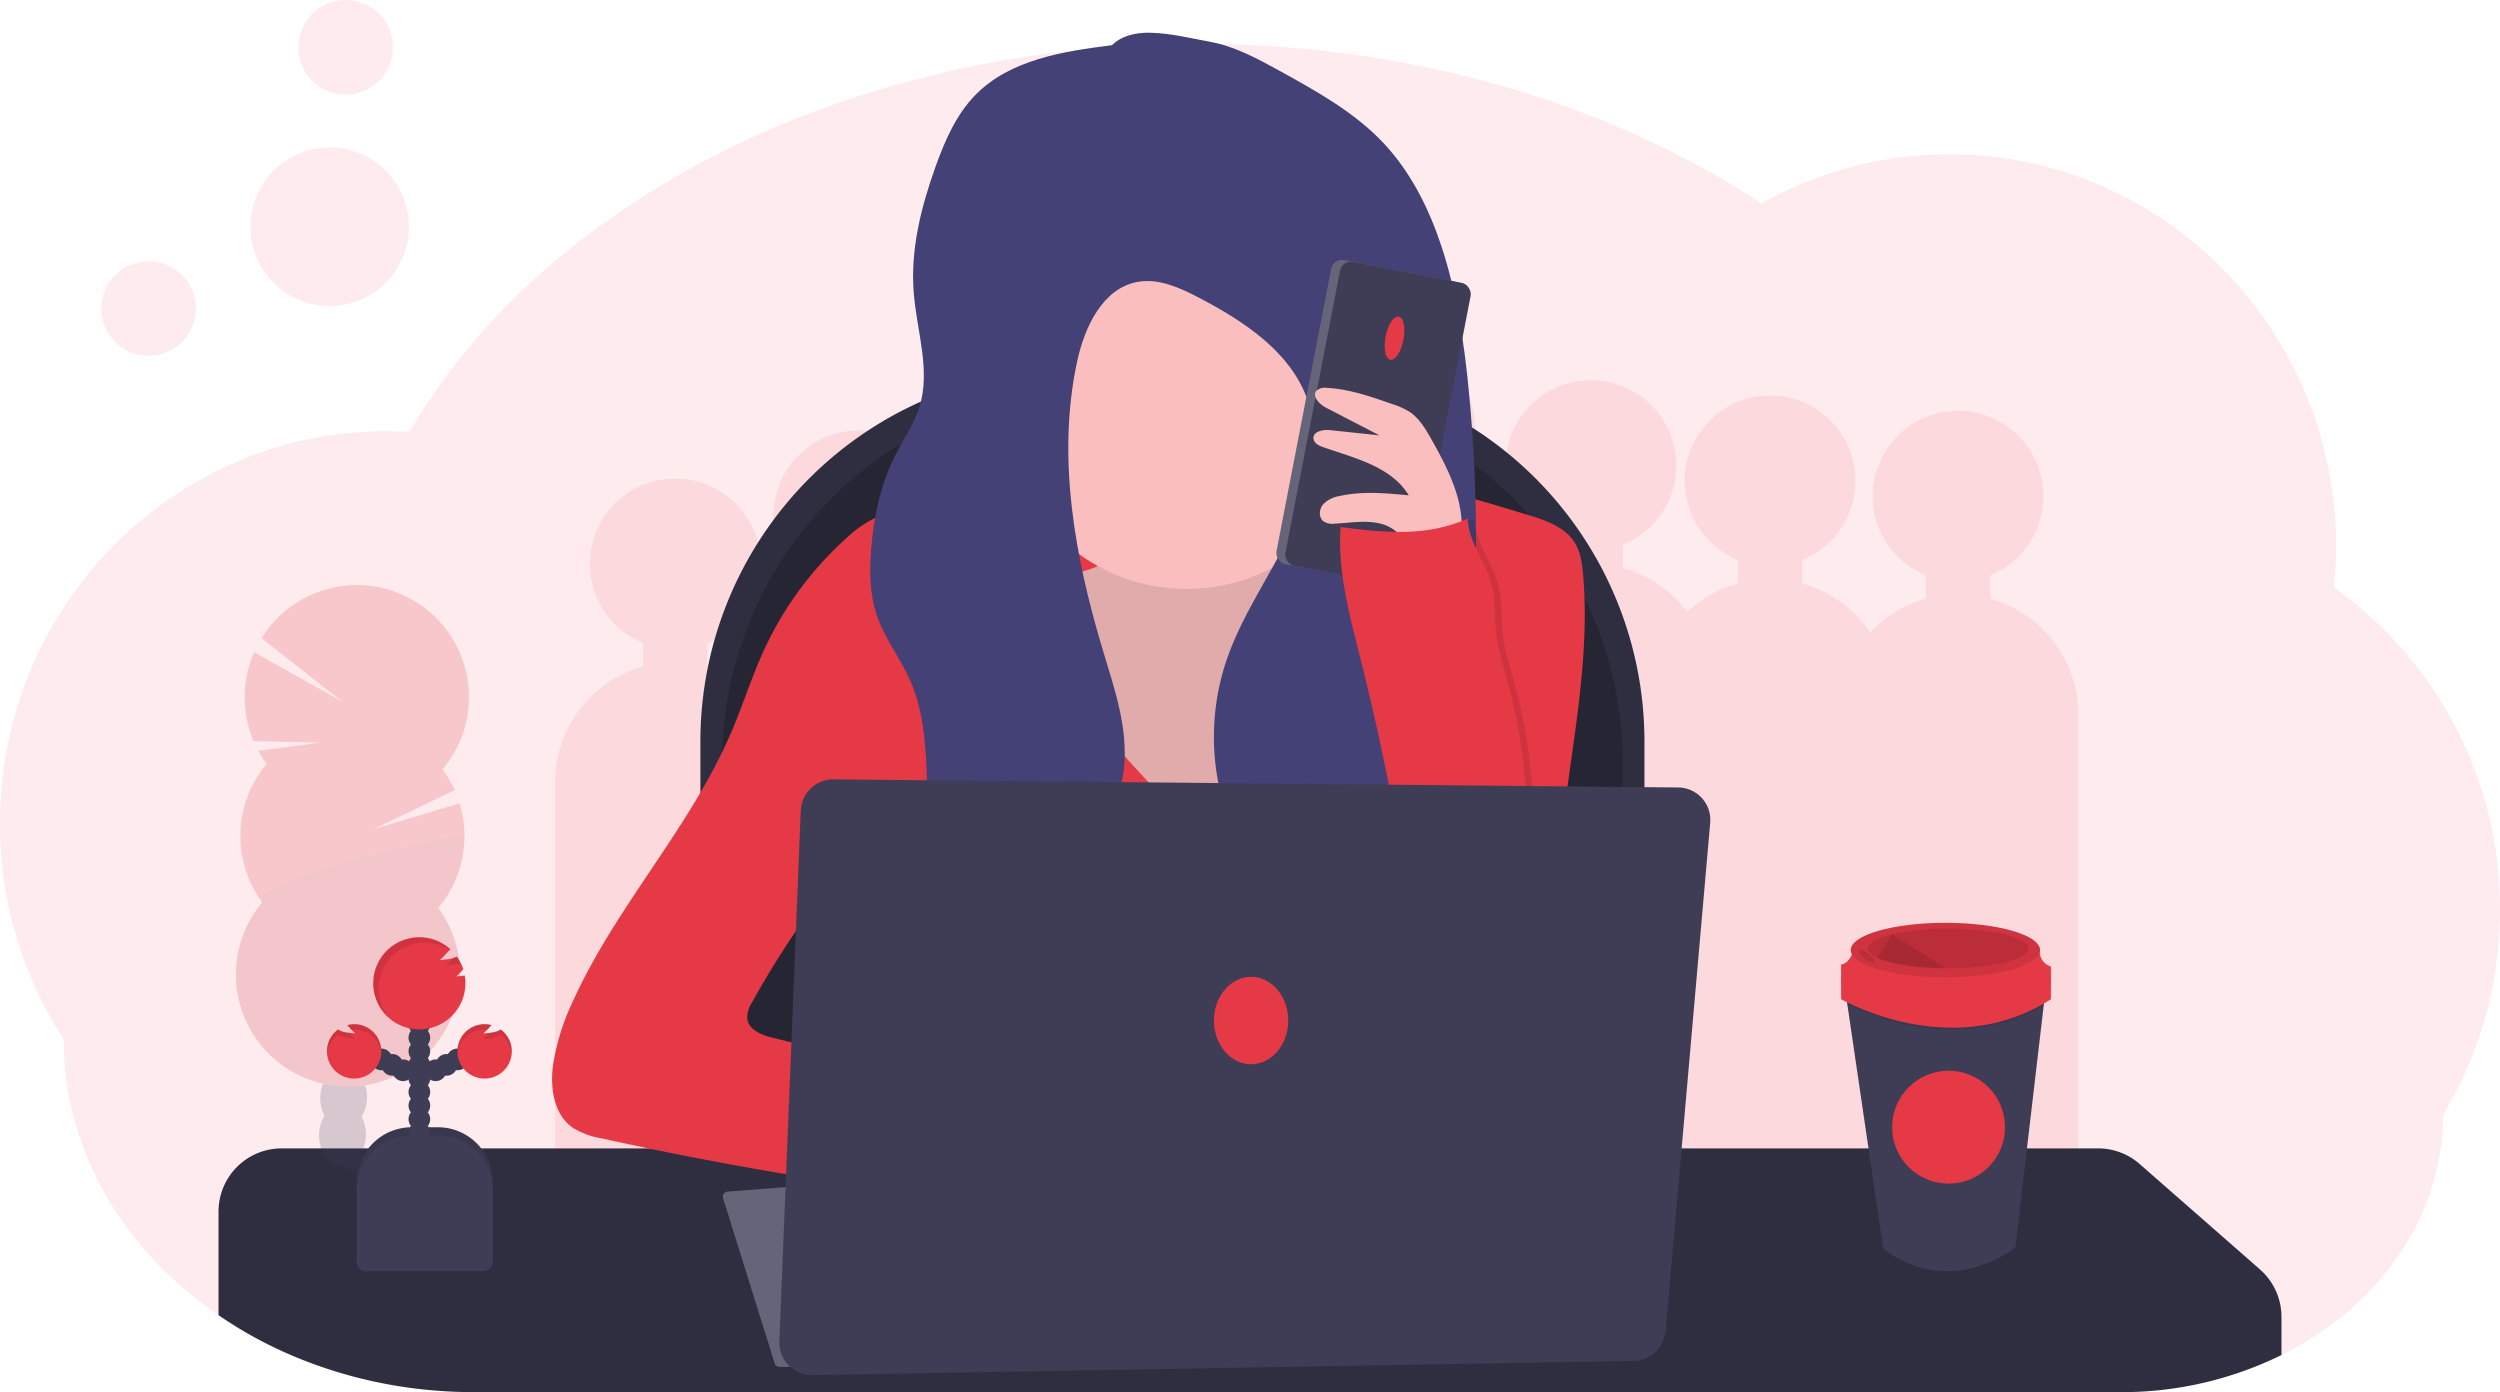 <svg xmlns="http://www.w3.org/2000/svg" width="654.001" height="364.2" viewBox="0 0 654.001 364.2">
  <g id="work-remote" transform="translate(0)">
    <path id="Path_106" data-name="Path 106" d="M682,378.1a103.222,103.222,0,0,1-14.932,53.669c0,19.792-9.227,37.731-24.194,50.805a82.743,82.743,0,0,1-12.051,8.735c-.172.109-.349.212-.526.314-.32.189-.64.377-.966.572l-.3.177h0c-1.366.772-2.761,1.515-4.185,2.212a94.709,94.709,0,0,1-42.167,9.719H152.151q-5.145,0-10.2-.412a120.71,120.71,0,0,1-34.907-8.084q-3.27-1.292-6.414-2.778-1.5-.7-2.967-1.446c-.612-.309-1.223-.629-1.829-.949a108.906,108.906,0,0,1-10.668-6.483,105.125,105.125,0,0,1-9.033-6.929c-19.454-16.693-31.488-39.794-31.488-65.286A103.188,103.188,0,0,1,28,355.521C28,298.844,73.3,252.9,129.187,252.9c1.715,0,3.43.051,5.145.143a5.227,5.227,0,0,1,.732.034,174.342,174.342,0,0,1,37.159-43.8c41.3-35.387,101.656-57.694,168.891-57.694,56.493,0,108.133,15.75,147.688,41.773a99.575,99.575,0,0,1,49.136-12.891c55.876,0,101.187,45.946,101.187,102.622a105.731,105.731,0,0,1-.572,10.736A102.9,102.9,0,0,1,682,378.1Z" transform="translate(-28 -140.101)" fill="#e63946" opacity="0.1"/>
    <path id="Path_107" data-name="Path 107" d="M657.442,355.373v-6.134a22.324,22.324,0,1,0-16.8,0v6.134a31.443,31.443,0,0,0-14.6,8.878,31.488,31.488,0,0,0-17.768-12.874v-6.14a22.324,22.324,0,1,0-16.8,0v6.134a31.442,31.442,0,0,0-13.269,7.523A31.488,31.488,0,0,0,561.4,347.369v-6.134a22.324,22.324,0,1,0-16.8,0v6.134a31.442,31.442,0,0,0-14.864,9.181,31.494,31.494,0,0,0-20.906-18.9v-6.134a22.324,22.324,0,1,0-16.8,0v6.134a31.442,31.442,0,0,0-22.867,27.309,31.225,31.225,0,0,0-9.473-4.442v-6.134a22.324,22.324,0,1,0-16.8,0v6.134a31.545,31.545,0,0,0-19.814,16.407,31.2,31.2,0,0,0-8.575-3.83v-6.134a22.324,22.324,0,1,0-16.8,0v6.134a31.036,31.036,0,0,0-8.124,3.556,31.523,31.523,0,0,0-19.672-16.133v-6.134a22.324,22.324,0,1,0-16.8,0v6.134a31.5,31.5,0,0,0-20.506,17.928,31.443,31.443,0,0,0-10.719-5.351v-6.134a22.324,22.324,0,1,0-16.8,0v6.134a31.442,31.442,0,0,0-23.044,30.3V545.17h62.85V532.593h29.727V545.17h62.885V532.593h45.163V509.726h38.874v9.719h46.878v4H617.6v4h62.885V385.672a31.442,31.442,0,0,0-23.043-30.3Z" transform="translate(-136.819 -198.75)" fill="#e63946" opacity="0.1"/>
    <path id="Path_108" data-name="Path 108" d="M417.845,169h52.269a97.347,97.347,0,0,1,97.351,97.351V398.243H320.5v-131.9A97.345,97.345,0,0,1,417.846,169Z" transform="translate(-137.277 -72.386)" fill="#2f2e41"/>
    <path id="Path_109" data-name="Path 109" d="M427.845,178.28h40.835a97.347,97.347,0,0,1,97.351,97.351V396.907H330.5V275.625a97.346,97.346,0,0,1,97.346-97.346Z" transform="translate(-141.56 -76.361)" opacity="0.2"/>
    <path id="Path_110" data-name="Path 110" d="M667.665,701.071v9.981a94.71,94.71,0,0,1-42.167,9.719H194.984q-5.145,0-10.2-.412a120.71,120.71,0,0,1-34.907-8.084q-3.27-1.292-6.414-2.778-1.5-.7-2.967-1.446c-.612-.309-1.223-.629-1.829-.949A108.9,108.9,0,0,1,128,700.631V673.522A16.522,16.522,0,0,1,144.522,657h475.2a16.521,16.521,0,0,1,10.862,4.1l31.442,27.555A16.5,16.5,0,0,1,667.665,701.071Z" transform="translate(-70.832 -356.583)" fill="#2f2e41"/>
    <path id="Path_111" data-name="Path 111" d="M412.144,353.57q-18.7,1.235-37.256,4a35.284,35.284,0,0,0-10.29,2.664,30.185,30.185,0,0,0-6.826,4.894,89.971,89.971,0,0,0-21.724,29.459c-3.184,6.946-5.471,14.292-8.472,21.295-10.685,25.011-30.065,45.466-41.344,70.214a61.407,61.407,0,0,0-5.317,16.773c-.846,6.026.114,13.057,5.065,16.579a20.473,20.473,0,0,0,7.786,2.858,938.408,938.408,0,0,0,103.8,16.95c-3.779-3.647-5.042-9.3-4.545-14.526s2.55-10.164,4.573-15.007Q367.976,503.19,338.506,496c-2.933-.715-6.454-2.058-6.814-5.054a7.469,7.469,0,0,1,1.315-4.339,232.77,232.77,0,0,1,29.956-42.3c0,16.041-.795,34.158-.795,50.2H547.449a141.778,141.778,0,0,1-3.91-27.927c-.863-30.734,9.484-61.233,6.8-91.9-.252-2.83-.64-5.745-2.121-8.169-2.555-4.185-7.655-5.917-12.343-7.346-17.974-5.465-36.324-10.993-55.11-10.565-5.585.131-11.148.783-16.7,1.441C447.148,352.038,429.14,352.444,412.144,353.57Z" transform="translate(-136.212 -224.48)" fill="#e63946"/>
    <path id="Path_112" data-name="Path 112" d="M358.835,675.186l13.492,43.179a1.349,1.349,0,0,0,1.286.943h57.894L417.786,669l-57.774,4.442a1.349,1.349,0,0,0-1.178,1.744Z" transform="translate(-169.678 -361.723)" fill="#656478"/>
    <path id="Path_113" data-name="Path 113" d="M501.247,373.127a25.029,25.029,0,0,1-8.307,2.464l-18.448,3.2c-3.59.623-7.369,1.332-10.136,3.7-5.66,4.842-4.436,13.755-2.721,21l3.43,14.544c2.584,10.93,5.225,21.992,10.525,31.894,9.255,17.282,26.234,29.727,44.905,35.724,6.671,2.144,13.72,3.539,20.683,2.773,13.64-1.5,25.308-11.222,32.5-22.913s10.616-25.251,13.755-38.617c3.013-12.794,5.877-25.771,5.682-38.92-.057-4.093-.469-8.369-2.653-11.839-4.785-7.62-15.63-8.192-24.519-6.786a9.1,9.1,0,0,1-4.15.046c-4-1.246-4.093-6.74-5.808-10.553-3.241-7.192-12.857-8.467-20.718-7.815s-20.1,1.492-26.949,5.945C501.733,361.242,508.97,368.674,501.247,373.127Z" transform="translate(-213.121 -225.468)" fill="#fbbebe"/>
    <path id="Path_114" data-name="Path 114" d="M501.247,373.127a25.029,25.029,0,0,1-8.307,2.464l-18.448,3.2c-3.59.623-7.369,1.332-10.136,3.7-5.66,4.842-4.436,13.755-2.721,21l3.43,14.544c2.584,10.93,5.225,21.992,10.525,31.894,9.255,17.282,26.234,29.727,44.905,35.724,6.671,2.144,13.72,3.539,20.683,2.773,13.64-1.5,25.308-11.222,32.5-22.913s10.616-25.251,13.755-38.617c3.013-12.794,5.877-25.771,5.682-38.92-.057-4.093-.469-8.369-2.653-11.839-4.785-7.62-15.63-8.192-24.519-6.786a9.1,9.1,0,0,1-4.15.046c-4-1.246-4.093-6.74-5.808-10.553-3.241-7.192-12.857-8.467-20.718-7.815s-20.1,1.492-26.949,5.945C501.733,361.242,508.97,368.674,501.247,373.127Z" transform="translate(-213.121 -225.468)" opacity="0.1"/>
    <path id="Path_115" data-name="Path 115" d="M478.6,405.65c2.79,5.854,4.882,12.062,8.255,17.6a86.967,86.967,0,0,0,9.536,12.142c8.855,10.016,17.825,20.112,28.784,27.738a127.445,127.445,0,0,1,31.654-62.313c4.722-5.071,10.633-10.067,17.562-9.879,4.3.12,8.267,2.252,11.845,4.625A42.381,42.381,0,0,1,596.9,405.1c4.545,6.071,6.506,13.76,6.86,21.335s-.823,15.132-1.989,22.621l-6,38.708c-.349,2.241-.835,4.716-2.664,6.06a8.387,8.387,0,0,1-3.43,1.235c-21.821,4.248-44.311,1.492-66.543,1.275-24.582-.234-49.845,2.567-73.129-5.254a7.113,7.113,0,0,1-3.3-1.864,6.894,6.894,0,0,1-1.143-2.464c-5.425-17.562-1.075-36.433,2.144-54.527a427.832,427.832,0,0,0,5.437-43.322c.1-1.309,14.481,1.584,16.087,2.51C473.594,394,476.5,401.236,478.6,405.65Z" transform="translate(-205.745 -241.606)" fill="#e63946"/>
    <g id="Group_3" data-name="Group 3" transform="translate(61.723 153.065)" opacity="0.2">
      <path id="Path_116" data-name="Path 116" d="M186.428,662.142a6.806,6.806,0,0,1-.057.772q-3.27-1.292-6.414-2.778a5.2,5.2,0,0,1-2.967-1.446c-.612-.309-1.223-.629-1.829-.949a7.825,7.825,0,0,1,.463-.835,5.318,5.318,0,0,1,9.679.3,9.644,9.644,0,0,1,1.126,4.939Z" transform="translate(-152.755 -508.335)" fill="#3f3d56"/>
      <path id="Path_117" data-name="Path 117" d="M186.24,645.022a9.65,9.65,0,0,1-1.435,4.848,5.755,5.755,0,0,1-4.939,2.961l-.406-.029a5.2,5.2,0,0,1-2.967-1.446,7.165,7.165,0,0,1-1.366-1.784,10.033,10.033,0,0,1,.309-9.787,5.318,5.318,0,0,1,9.679.3A9.644,9.644,0,0,1,186.24,645.022Z" transform="translate(-152.259 -501.003)" fill="#3f3d56"/>
      <ellipse id="Ellipse_18" data-name="Ellipse 18" cx="8.009" cy="6.117" rx="8.009" ry="6.117" transform="translate(21.809 141.868) rotate(-88.19)" fill="#3f3d56"/>
      <ellipse id="Ellipse_19" data-name="Ellipse 19" cx="8.009" cy="6.117" rx="8.009" ry="6.117" transform="translate(22.121 132.08) rotate(-88.19)" fill="#3f3d56"/>
      <ellipse id="Ellipse_20" data-name="Ellipse 20" cx="8.009" cy="6.117" rx="8.009" ry="6.117" transform="translate(22.427 122.293) rotate(-88.19)" fill="#3f3d56"/>
      <path id="Path_118" data-name="Path 118" d="M143.992,446.012a28.391,28.391,0,0,1-2.172-3.43l16.156-2.132-17.413-.412a29.373,29.373,0,0,1,.177-23.233l22.936,12.828-21.009-16.487a29.316,29.316,0,1,1,47.358,34.3A29.223,29.223,0,0,1,193.2,452.9L172,463.094l22.484-6.763a29.35,29.35,0,0,1-5.6,27.383,29.316,29.316,0,1,1-46.037-1.469,29.316,29.316,0,0,1,1.143-36.233Z" transform="translate(-135.97 -399.247)" fill="#e63946"/>
      <path id="Path_119" data-name="Path 119" d="M195.727,515.264a29.19,29.19,0,0,1-6.86,17.922,29.316,29.316,0,1,1-46.02-1.452C139.056,526.623,195.83,511.976,195.727,515.264Z" transform="translate(-135.968 -448.735)" opacity="0.1"/>
    </g>
    <circle id="Ellipse_21" data-name="Ellipse 21" cx="12.365" cy="12.365" r="12.365" transform="translate(26.52 68.344)" fill="#e63946" opacity="0.1"/>
    <circle id="Ellipse_22" data-name="Ellipse 22" cx="12.365" cy="12.365" r="12.365" transform="translate(78.057 0)" fill="#e63946" opacity="0.1"/>
    <circle id="Ellipse_23" data-name="Ellipse 23" cx="20.723" cy="20.723" r="20.723" transform="translate(65.509 38.594)" fill="#e63946" opacity="0.1"/>
    <circle id="Ellipse_24" data-name="Ellipse 24" cx="48.021" cy="48.021" r="48.021" transform="translate(262.4 58.025)" fill="#fbbebe"/>
    <path id="Path_120" data-name="Path 120" d="M489.485,149.731c-12.811,1.624-26.64,3.767-35.7,12.971-5.065,5.145-8.032,12.005-10.473,18.8-3.784,10.576-6.6,21.724-5.717,32.946.789,10.039,4.5,20.306,1.5,29.922-1.383,4.425-4.1,8.289-6.208,12.411-3.91,7.655-5.751,16.236-6.426,24.805-.469,5.894-.377,11.96,1.561,17.545,2.064,5.945,6.088,11,8.638,16.756,3.773,8.5,4.15,18.054,4.442,27.343s.537,18.517.755,27.772c.137,5.82.149,12.051-3.07,16.9,11.885-4.762,23.936-9.621,34.106-17.4s18.4-18.985,19.717-31.722c1.063-10.325-2.424-20.5-5.431-30.436-7.432-24.582-12.234-50.788-6.826-75.89,1.949-9.038,6.689-19.128,15.784-20.792,5.551-1.012,11.091,1.521,16.093,4.139,11.822,6.186,24.01,14.189,28.412,26.783,4,11.388.635,24.073-4.573,34.947s-12.3,20.872-16.344,32.237c-6.214,17.436-4.465,37.851,5.86,53.212s29.4,24.811,47.747,22.33c-1.435-6.2-5.934-11.2-8.347-17.093-4.385-10.7-1.429-23,3.287-33.552s11.153-20.392,14.1-31.6c2.081-7.889,2.332-16.133,2.321-24.291,0-12.84-.635-25.686-1.869-38.468s-3.121-25.726-7.192-38.022c-3.27-9.861-8.032-19.4-15.155-26.96-7.58-8.055-17.448-13.514-27.138-18.865-5.8-3.19-11.719-6.42-18.225-7.615-5.145-.943-10.553-2.287-15.8-2.372C495.751,146.427,492,147.2,489.485,149.731Z" transform="translate(-198.569 -137.914)" fill="#434175"/>
    <rect id="Rectangle_9" data-name="Rectangle 9" width="34.787" height="81.03" rx="2.9" transform="matrix(0.982, 0.19, -0.19, 0.982, 348.774, 67.488)" fill="#656478"/>
    <rect id="Rectangle_10" data-name="Rectangle 10" width="34.787" height="81.03" rx="2.9" transform="matrix(0.982, 0.19, -0.19, 0.982, 351.109, 67.941)" fill="#3f3d56"/>
    <ellipse id="Ellipse_25" data-name="Ellipse 25" cx="5.745" cy="2.372" rx="5.745" ry="2.372" transform="matrix(0.19, -0.982, 0.982, 0.19, 361.384, 93.665)" fill="#e63946"/>
    <path id="Path_121" data-name="Path 121" d="M659.888,322.421c-1.509-2.67-3.121-5.431-5.665-7.14a20.007,20.007,0,0,0-4.676-2.1c-5.54-1.938-11.171-3.893-17.03-4.2a3.2,3.2,0,0,0-2.67.732c-1.281,1.5.749,3.55,2.5,4.459l13.96,7.232-12.868-1.361c-1.869-.2-4.533.309-4.4,2.184.091,1.229,1.441,1.9,2.607,2.287,8.261,2.858,17.808,5.1,22.33,12.577-6.026-.572-12.182-1.143-18.088.183a7.653,7.653,0,0,0-4.351,2.207c-1.058,1.275-1.178,3.43.154,4.442a4.487,4.487,0,0,0,2.961.572c4.19-.2,8.489-1.035,12.514.16s7.6,5.414,6.208,9.37a22.59,22.59,0,0,0,11.085-1.538c3.636-1.715,3.55-4.939,3.327-8.827C667.32,336.044,663.541,328.938,659.888,322.421Z" transform="translate(-285.439 -207.513)" fill="#fbbebe"/>
    <path id="Path_122" data-name="Path 122" d="M662.781,472.664a643.244,643.244,0,0,0-13.149-66.841c-2.858-11.434-6.106-23.062-5.288-34.827,11.811,1.5,22.393,2.618,33.277-2.207.177,6.18,4.659,11.434,6.289,17.408,1.092,4,.68,8.238,1.109,12.36s1.715,8.118,2.818,12.125a148.768,148.768,0,0,1,3.79,61.021C681.526,472.9,672.859,474.225,662.781,472.664Z" transform="translate(-291.938 -233.136)" opacity="0.1"/>
    <path id="Path_123" data-name="Path 123" d="M659.781,472.664a643.258,643.258,0,0,0-13.149-66.841c-2.858-11.434-6.106-23.062-5.288-34.827,11.811,1.5,22.393,2.618,33.277-2.207.177,6.18,4.659,11.434,6.288,17.408,1.092,4,.68,8.238,1.109,12.36s1.715,8.118,2.818,12.125a148.769,148.769,0,0,1,3.79,61.021C678.526,472.9,669.859,474.225,659.781,472.664Z" transform="translate(-290.653 -233.136)" fill="#e63946"/>
    <path id="Path_124" data-name="Path 124" d="M384.625,635.135l5.6-138.844a8.5,8.5,0,0,1,8.575-8.152l220.965,2.115a8.5,8.5,0,0,1,8.375,9.238L616.464,632.506a8.5,8.5,0,0,1-8.318,7.752l-214.883,3.716a8.5,8.5,0,0,1-8.638-8.838Z" transform="translate(-180.747 -284.256)" fill="#3f3d56"/>
    <ellipse id="Ellipse_26" data-name="Ellipse 26" cx="9.719" cy="11.434" rx="9.719" ry="11.434" transform="translate(317.567 255.54)" fill="#e63946"/>
    <path id="Path_125" data-name="Path 125" d="M924.77,584.76l-.457,3.922-7.432,63.376c-19.374,13.509-34.444.526-34.575,0l-9.364-63.674-.532-3.624Z" transform="translate(-389.679 -325.641)" fill="#3f3d56"/>
    <path id="Path_126" data-name="Path 126" d="M924.77,584.76l-.457,3.922c-21.827,12.691-45.111,2.813-51.371-.3l-.532-3.624Z" transform="translate(-389.679 -325.641)" opacity="0.1"/>
    <path id="Path_127" data-name="Path 127" d="M870.5,578.74v5.717s28.87,16.784,54.881,0V578.74Z" transform="translate(-388.861 -323.062)" fill="#e63946"/>
    <path id="Path_128" data-name="Path 128" d="M873.856,565.53s-.84,3.859-3.356,4.2v4.865h54.881v-4.362a4.056,4.056,0,0,1-2.858-4.7Z" transform="translate(-388.861 -317.404)" fill="#e63946"/>
    <ellipse id="Ellipse_27" data-name="Ellipse 27" cx="24.754" cy="7.135" rx="24.754" ry="7.135" transform="translate(484.16 241.409)" fill="#e63946"/>
    <ellipse id="Ellipse_28" data-name="Ellipse 28" cx="24.754" cy="7.135" rx="24.754" ry="7.135" transform="translate(484.16 241.409)" opacity="0.1"/>
    <path id="Path_129" data-name="Path 129" d="M924.786,561.628c0,2.858-9.387,5.2-20.975,5.2h-.617c-7.781-.057-14.5-1.143-17.933-2.767-1.549-.732-2.43-1.561-2.43-2.435,0-1.452,2.4-2.767,6.288-3.71a64.884,64.884,0,0,1,14.709-1.492C915.4,556.426,924.786,558.753,924.786,561.628Z" transform="translate(-394.142 -313.502)" opacity="0.1"/>
    <path id="Path_130" data-name="Path 130" d="M905.014,567.935c-7.781-.057-14.5-1.143-17.934-2.767h0L890.922,559Z" transform="translate(-395.962 -314.607)" opacity="0.1"/>
    <path id="Path_131" data-name="Path 131" d="M879.538,566.217c-.3-.063-.692.04-.749.337a.726.726,0,0,0,.114.429,6.1,6.1,0,0,0,2.733,2.338,1.629,1.629,0,0,0,.623.2.572.572,0,0,0,.572-.3.646.646,0,0,0-.04-.532,2.361,2.361,0,0,0-.709-.778C881.316,567.314,880.533,566.383,879.538,566.217Z" transform="translate(-392.411 -317.691)" opacity="0.1"/>
    <circle id="Ellipse_29" data-name="Ellipse 29" cx="14.766" cy="14.766" r="14.766" transform="translate(494.982 280.1)" fill="#e63946"/>
    <path id="Path_132" data-name="Path 132" d="M177.622,515.85h6.923a14.292,14.292,0,0,1,14.292,14.292V551.38H163.33V530.142A14.292,14.292,0,0,1,177.622,515.85Z" transform="translate(-69.958 -220.949)" fill="#3f3d56"/>
    <path id="Path_133" data-name="Path 133" d="M177.622,515.85h6.923a14.292,14.292,0,0,1,14.292,14.292V551.38H163.33V530.142A14.292,14.292,0,0,1,177.622,515.85Z" transform="translate(-69.958 -220.949)" opacity="0.1"/>
    <circle id="Ellipse_30" data-name="Ellipse 30" cx="2.841" cy="2.841" r="2.841" transform="translate(106.864 297.033)" fill="#3f3d56"/>
    <circle id="Ellipse_31" data-name="Ellipse 31" cx="2.841" cy="2.841" r="2.841" transform="translate(106.864 293.483)" fill="#3f3d56"/>
    <circle id="Ellipse_32" data-name="Ellipse 32" cx="2.841" cy="2.841" r="2.841" transform="translate(106.864 289.927)" fill="#3f3d56"/>
    <circle id="Ellipse_33" data-name="Ellipse 33" cx="2.841" cy="2.841" r="2.841" transform="translate(106.864 286.377)" fill="#3f3d56"/>
    <circle id="Ellipse_34" data-name="Ellipse 34" cx="2.841" cy="2.841" r="2.841" transform="translate(106.864 282.827)" fill="#3f3d56"/>
    <circle id="Ellipse_35" data-name="Ellipse 35" cx="2.841" cy="2.841" r="2.841" transform="translate(106.864 279.277)" fill="#3f3d56"/>
    <circle id="Ellipse_36" data-name="Ellipse 36" cx="2.841" cy="2.841" r="2.841" transform="translate(106.864 275.726)" fill="#3f3d56"/>
    <circle id="Ellipse_37" data-name="Ellipse 37" cx="2.841" cy="2.841" r="2.841" transform="translate(111.129 277.144)" fill="#3f3d56"/>
    <circle id="Ellipse_38" data-name="Ellipse 38" cx="2.841" cy="2.841" r="2.841" transform="translate(113.97 275.726)" fill="#3f3d56"/>
    <circle id="Ellipse_39" data-name="Ellipse 39" cx="2.841" cy="2.841" r="2.841" transform="translate(116.811 274.303)" fill="#3f3d56"/>
    <circle id="Ellipse_40" data-name="Ellipse 40" cx="2.841" cy="2.841" r="2.841" transform="translate(106.864 272.176)" fill="#3f3d56"/>
    <circle id="Ellipse_41" data-name="Ellipse 41" cx="2.841" cy="2.841" r="2.841" transform="translate(106.864 268.626)" fill="#3f3d56"/>
    <circle id="Ellipse_42" data-name="Ellipse 42" cx="2.841" cy="2.841" r="2.841" transform="translate(106.864 265.07)" fill="#3f3d56"/>
    <circle id="Ellipse_43" data-name="Ellipse 43" cx="2.841" cy="2.841" r="2.841" transform="translate(106.864 261.52)" fill="#3f3d56"/>
    <path id="Path_134" data-name="Path 134" d="M222.631,570.395c-.7.1-1.412.177-2.121.223a16.329,16.329,0,0,0,1.835-1.887,12.131,12.131,0,0,0-1.715-3.333,5.842,5.842,0,0,1-2.287.72c-.7.1-1.412.177-2.121.229a35.425,35.425,0,0,0,2.715-2.858,12.057,12.057,0,1,0,3.779,6.86Z" transform="translate(-101.15 -315.191)" fill="#e63946"/>
    <path id="Path_135" data-name="Path 135" d="M248.633,601.557a5.533,5.533,0,0,1-2.39.795c-.7.1-1.412.183-2.121.229a20.811,20.811,0,0,0,2.1-2.184,7.112,7.112,0,1,0,2.407,1.143Z" transform="translate(-117.656 -332.239)" fill="#e63946"/>
    <circle id="Ellipse_44" data-name="Ellipse 44" cx="2.841" cy="2.841" r="2.841" transform="translate(102.605 277.144)" fill="#3f3d56"/>
    <circle id="Ellipse_45" data-name="Ellipse 45" cx="2.841" cy="2.841" r="2.841" transform="translate(99.764 275.726)" fill="#3f3d56"/>
    <circle id="Ellipse_46" data-name="Ellipse 46" cx="2.841" cy="2.841" r="2.841" transform="translate(96.922 274.303)" fill="#3f3d56"/>
    <path id="Path_136" data-name="Path 136" d="M180.519,601.557a5.512,5.512,0,0,0,2.39.795c.7.1,1.412.183,2.121.229a20.245,20.245,0,0,1-2.1-2.184,7.112,7.112,0,1,1-2.407,1.143Z" transform="translate(-92.08 -332.239)" fill="#e63946"/>
    <path id="Path_137" data-name="Path 137" d="M177.622,519.58h6.923a14.292,14.292,0,0,1,14.292,14.292v18.791a2.424,2.424,0,0,1-2.424,2.424H165.754a2.424,2.424,0,0,1-2.424-2.424V533.872a14.292,14.292,0,0,1,14.292-14.292Z" transform="translate(-69.958 -222.547)" fill="#3f3d56"/>
    <g id="Group_4" data-name="Group 4" transform="translate(97.803 245.344)" opacity="0.1">
      <path id="Path_138" data-name="Path 138" d="M240.195,579.27a10.766,10.766,0,0,1-.915.869,9.275,9.275,0,0,0,.972-.086A5.1,5.1,0,0,0,240.195,579.27Z" transform="translate(-216.298 -568.634)"/>
      <path id="Path_139" data-name="Path 139" d="M231.82,571.557c.715-.046,1.418-.12,2.127-.223a6.858,6.858,0,0,0,1.847-.5,12.166,12.166,0,0,0-.995-1.641,4.3,4.3,0,0,1-1.143.486,16.457,16.457,0,0,1-1.835,1.881Z" transform="translate(-213.103 -564.316)"/>
      <path id="Path_140" data-name="Path 140" d="M200.332,574.005a12.051,12.051,0,0,1,18.58-10.153l.183-.194a12.062,12.062,0,1,0-15.9,18.14,12,12,0,0,1-2.858-7.792Z" transform="translate(-199.08 -560.665)"/>
    </g>
    <g id="Group_5" data-name="Group 5" transform="translate(119.652 267.917)" opacity="0.1">
      <path id="Path_141" data-name="Path 141" d="M249.22,605.028c.709-.046,1.418-.12,2.121-.223a5.546,5.546,0,0,0,2.39-.8,7.106,7.106,0,0,1,2.858,5.031,6.511,6.511,0,0,0,.04-.749,7.078,7.078,0,0,0-2.858-5.717,5.534,5.534,0,0,1-2.39.795l-.572.074A14.5,14.5,0,0,1,249.22,605.028Z" transform="translate(-242.406 -601.186)"/>
      <path id="Path_142" data-name="Path 142" d="M244.4,601.568a5.823,5.823,0,0,1,.709.052c.372-.395.737-.818,1.109-1.229a7.089,7.089,0,0,0-8.918,6.86,4.867,4.867,0,0,0,.034.709A7.1,7.1,0,0,1,244.4,601.568Z" transform="translate(-237.3 -600.15)"/>
    </g>
    <g id="Group_6" data-name="Group 6" transform="translate(85.54 267.917)" opacity="0.1">
      <path id="Path_143" data-name="Path 143" d="M185.039,605.028c-.709-.046-1.418-.12-2.121-.223a5.517,5.517,0,0,1-2.39-.8,7.106,7.106,0,0,0-2.858,5.031,6.5,6.5,0,0,1-.04-.749,7.077,7.077,0,0,1,2.858-5.717,5.511,5.511,0,0,0,2.39.795l.572.074a13.535,13.535,0,0,0,1.589,1.589Z" transform="translate(-177.63 -601.186)"/>
      <path id="Path_144" data-name="Path 144" d="M188.728,601.568a5.917,5.917,0,0,0-.715.051c-.366-.394-.732-.818-1.1-1.229a7.089,7.089,0,0,1,8.918,6.86,4.869,4.869,0,0,1-.034.709A7.1,7.1,0,0,0,188.728,601.568Z" transform="translate(-181.605 -600.15)"/>
    </g>
  </g>
</svg>

